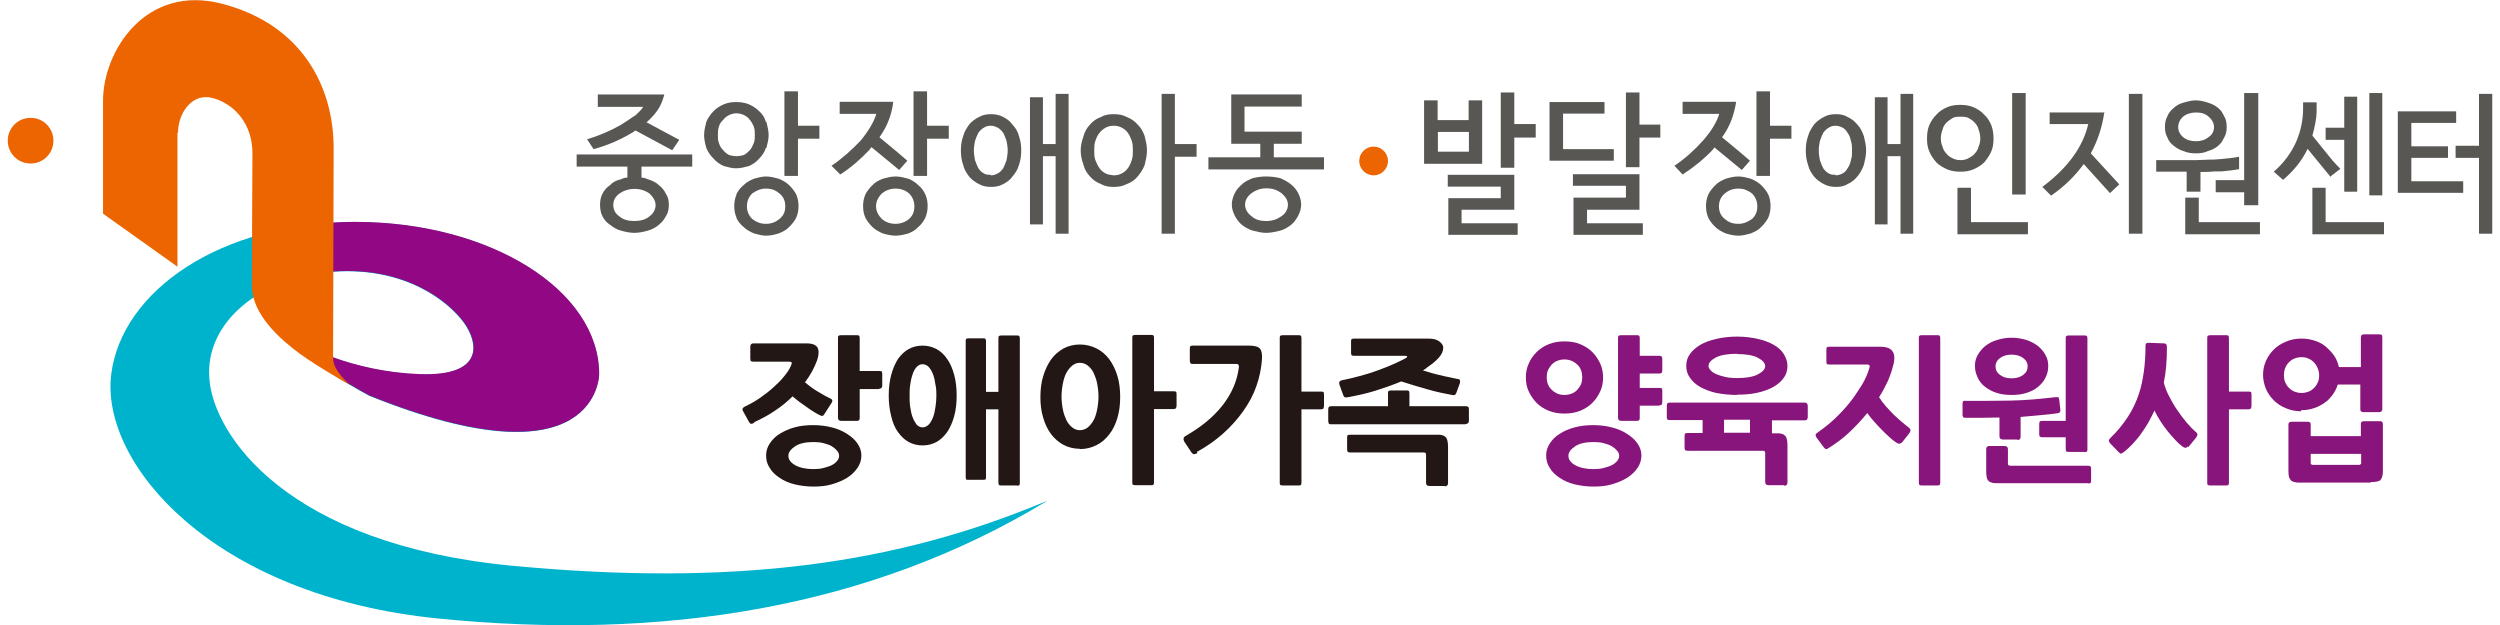 <?xml version="1.0" encoding="UTF-8"?><svg id="_레이어_2" xmlns="http://www.w3.org/2000/svg" width="200" height="50" viewBox="0 0 88.13 22.17"><defs><style>.cls-1{fill:#00b3cd;}.cls-2{fill:#221714;}.cls-3{fill:#ec6500;}.cls-4{fill:#585754;}.cls-5{fill:none;}.cls-6{fill:#88157b;}.cls-7{fill:#920783;}</style></defs><g id="Layer_8"><g><path class="cls-1" d="m36.85,17.78c-6.31,3.82-13.66,4.95-21.58,4.16-8.03-.8-11.99-5.52-11.6-8.66.37-2.96,3.87-5.4,8.65-5.4s8.65,2.42,8.65,5.4c0,0,0,4.04-8.15.76,0,0-1.92-1.02-2.94-1.98l-.4-.46c.78.66,2.78,1.6,5.13,1.68,2.31.08,2.08-1.13,1.56-1.84-.52-.71-2.03-1.98-4.63-1.8-2.6.19-4.54,1.8-4.39,3.78.14,2,2.74,5.89,10.76,6.65,7.96.75,13.66-.08,18.92-2.29Z"/><path class="cls-7" d="m10.11,8.06c.7-.12,1.45-.19,2.22-.19,4.78,0,8.65,2.42,8.65,5.4,0,0,0,4.04-8.15.76,0,0-1.92-1.02-2.94-1.98l-.4-.46c.78.66,2.78,1.6,5.13,1.68,2.31.08,2.08-1.13,1.56-1.84-.52-.71-2.03-1.98-4.63-1.8-.52.04-1.01.13-1.47.28v-1.85Z"/><path class="cls-3" d="m1.62,4.99c0,.45-.36.81-.81.81s-.81-.36-.81-.81.36-.81.81-.81.81.36.81.81Z"/><path class="cls-3" d="m6.04,4.7c0-.66.48-1.43,1.24-1.22.76.21,1.4.91,1.4,1.96,0,0-.02,3.69-.02,4.7s1.01,1.9,1.69,2.4c.67.49,1.8,1.12,1.8,1.12,0,0-.61-.49-.61-.95s.02-7.45.02-7.45c0-2.21-1.14-4.38-3.93-5.12C4.89-.59,3.38,1.82,3.38,3.57v4.01s2.64,1.88,2.64,1.88v-4.76Z"/><g><path class="cls-3" d="m48.96,5.71c0,.28-.23.51-.51.51s-.51-.23-.51-.51.23-.51.51-.51.51.23.51.51Z"/><g><path class="cls-5" d="m65.26,4.71c-.04-.08-.1-.14-.19-.19-.08-.04-.17-.06-.23-.06-.08,0-.16.02-.23.06-.08.04-.15.1-.21.19-.04.08-.08.17-.12.29-.02.1-.04.23-.04.33,0,.12.02.25.04.35.04.12.08.21.12.29.06.08.12.15.21.19.06.04.14.04.23.04v.02c.06,0,.15-.02.23-.06.08-.04.14-.1.19-.19.06-.08.1-.17.12-.29.04-.1.04-.23.04-.35,0-.1,0-.23-.04-.33-.02-.12-.06-.21-.12-.29Z"/><path class="cls-5" d="m69.53,5.62c.08-.04.17-.08.23-.17.06-.06.12-.15.14-.25.04-.08.06-.19.06-.29s-.02-.21-.06-.31c-.02-.1-.08-.19-.14-.25-.06-.06-.15-.12-.23-.17-.08-.04-.17-.04-.27-.04s-.19,0-.27.04c-.08.04-.17.1-.23.17-.06.06-.12.14-.14.25-.04.1-.06.21-.06.31s.02.21.06.29c.02.1.08.19.14.25.06.08.15.12.23.17.08.04.17.06.27.06s.19-.02.27-.06Z"/><path class="cls-5" d="m21.69,6.86c-.15.12-.21.25-.21.41,0,.15.06.29.21.39.14.12.33.17.54.17s.39-.04.54-.17c.12-.1.21-.25.21-.39,0-.17-.08-.29-.21-.41-.14-.1-.33-.17-.54-.17s-.39.06-.54.17Z"/><path class="cls-5" d="m26.89,6.7c-.19,0-.33.06-.48.17-.12.12-.19.27-.19.46s.06.33.19.45c.15.1.29.17.48.17.21,0,.35-.06.48-.17.15-.12.21-.27.21-.45s-.06-.33-.21-.46c-.12-.1-.27-.17-.48-.17Z"/><path class="cls-5" d="m26.1,5.5c.08-.04.15-.1.21-.17.06-.06.1-.14.14-.25.04-.08.04-.19.04-.29s0-.21-.04-.31c-.04-.08-.08-.17-.14-.23-.06-.08-.12-.12-.21-.17-.08-.04-.17-.06-.27-.06-.08,0-.17.02-.25.06-.08.04-.15.08-.21.17-.06.06-.12.15-.15.23-.04.1-.04.21-.04.31s0,.21.04.29c.02.1.08.19.15.25.06.06.12.12.21.17.08.02.17.04.25.04.1,0,.19-.02.27-.04Z"/><path class="cls-5" d="m44.64,6.68c-.21,0-.37.06-.52.17-.14.12-.23.25-.23.41s.08.31.23.41c.14.12.31.17.52.17.23,0,.39-.06.54-.17.14-.1.23-.25.23-.41s-.08-.29-.23-.41c-.14-.1-.31-.17-.54-.17Z"/><path class="cls-5" d="m39.73,4.71c-.06-.08-.14-.14-.23-.19-.08-.04-.17-.06-.27-.06s-.19.02-.27.06c-.08.04-.17.1-.23.19-.06.08-.1.17-.15.29-.04.1-.04.23-.04.33,0,.12,0,.25.04.35.04.12.08.21.15.29.06.08.14.15.23.19.08.04.17.04.27.06.1,0,.19-.02.27-.06.08-.04.17-.1.23-.19.06-.08.1-.17.14-.29.04-.1.04-.23.04-.35,0-.1,0-.23-.04-.33-.04-.12-.08-.21-.14-.29Z"/><polygon class="cls-5" points="51.82 5.37 51.82 4.67 51.26 4.67 50.73 4.67 50.73 5.37 51.26 5.37 51.82 5.37"/><path class="cls-5" d="m35.31,4.71c-.06-.08-.12-.14-.21-.19-.08-.04-.14-.06-.23-.06s-.17.02-.23.06c-.08.04-.15.1-.21.19-.04.08-.08.17-.12.29-.02.1-.04.23-.04.33,0,.12.02.25.04.35.04.12.08.21.12.29.06.08.12.15.21.19.06.04.14.04.23.04v.02c.08,0,.14-.02.23-.06.08-.04.14-.1.21-.19.04-.08.08-.17.12-.29.02-.1.04-.23.04-.35,0-.1-.02-.23-.04-.33-.04-.12-.08-.21-.12-.29Z"/><path class="cls-5" d="m61.39,6.7c-.21,0-.35.06-.48.17-.15.12-.21.27-.21.46s.06.33.21.45c.12.1.27.17.48.17.19,0,.33-.06.48-.17.12-.12.19-.27.19-.45s-.06-.33-.19-.46c-.15-.1-.29-.17-.48-.17Z"/><path class="cls-5" d="m31.49,6.7c-.19,0-.35.06-.48.17-.12.12-.21.27-.21.46s.08.33.21.45c.12.1.29.17.48.17s.35-.06.48-.17c.12-.12.19-.27.19-.45s-.06-.33-.19-.46c-.12-.1-.29-.17-.48-.17Z"/><path class="cls-5" d="m77.61,5c.19,0,.33-.04.45-.15.12-.08.19-.21.19-.35s-.06-.27-.19-.37c-.12-.1-.27-.15-.45-.15-.17,0-.33.04-.46.15-.1.1-.17.23-.17.37s.06.27.17.35c.12.1.29.15.46.15Z"/><path class="cls-4" d="m22.23,4.11c-.14.1-.31.21-.5.33-.41.23-.81.39-1.18.5l.23.35c.52-.14.99-.35,1.43-.62l.02-.02s.02-.02.04-.02l1.3.7.25-.37-1.16-.62c.21-.19.37-.37.48-.58.08-.17.12-.29.15-.41h-2.36v.44h1.61c-.06.1-.17.21-.31.33Z"/><path class="cls-4" d="m20.18,5.48v.43h1.8v.39c-.08,0-.15.02-.23.06-.17.04-.29.1-.39.21-.12.08-.21.19-.27.31-.06.12-.08.25-.08.39,0,.12.02.27.08.39s.14.23.27.31c.1.08.23.17.39.21.14.04.31.08.48.08s.33-.04.48-.08c.14-.04.29-.12.39-.21.1-.08.19-.19.25-.31.08-.12.1-.27.1-.39,0-.14-.02-.27-.1-.39-.06-.12-.14-.23-.25-.31-.1-.1-.25-.17-.39-.21-.08-.04-.17-.06-.23-.06v-.39h1.8v-.43h-4.1Zm2.59,1.39c.12.12.21.25.21.41,0,.15-.08.29-.21.39-.14.12-.33.17-.54.17s-.39-.04-.54-.17c-.15-.1-.21-.25-.21-.39,0-.17.06-.29.21-.41.14-.1.33-.17.54-.17s.39.06.54.17Z"/><path class="cls-4" d="m27.72,6.57c-.1-.1-.23-.17-.37-.23-.15-.04-.29-.08-.45-.08-.15,0-.29.04-.43.08-.14.06-.27.12-.37.23-.1.08-.19.19-.25.31v.02c-.06.15-.08.27-.08.41s.02.27.08.41v.02c.06.12.15.23.25.31.1.1.23.17.37.23.15.04.29.08.43.08.17,0,.31-.04.45-.08.14-.06.27-.12.37-.23.1-.1.19-.21.25-.33.06-.15.08-.27.08-.41s-.02-.27-.08-.41c-.06-.12-.15-.23-.25-.33Zm-.35,1.2c-.12.1-.27.17-.48.17-.19,0-.33-.06-.48-.17-.12-.12-.19-.27-.19-.45s.06-.33.19-.46c.15-.1.29-.17.48-.17.21,0,.35.06.48.17.15.12.21.27.21.46s-.06.33-.21.45Z"/><polygon class="cls-4" points="28.03 3.24 27.55 3.24 27.55 6.24 28.03 6.24 28.03 4.92 28.79 4.92 28.79 4.46 28.03 4.46 28.03 3.24"/><path class="cls-4" d="m26.29,5.89c.14-.06.27-.15.37-.27.1-.1.19-.23.23-.37h.02c.04-.15.08-.31.08-.45,0-.17-.04-.31-.08-.48h-.02c-.04-.15-.12-.27-.23-.37-.1-.1-.23-.19-.37-.25-.15-.06-.29-.08-.46-.08-.14,0-.29.02-.43.08-.14.06-.27.14-.37.25-.1.1-.19.23-.25.37-.04.17-.08.31-.08.48,0,.14.04.31.08.45.06.15.15.27.25.37.1.12.23.21.37.27.15.04.29.08.43.08.17,0,.31-.04.46-.08Zm-.7-.39c-.08-.04-.15-.1-.21-.17-.06-.06-.12-.14-.15-.25-.04-.08-.04-.19-.04-.29s0-.21.04-.31c.02-.08.08-.17.15-.23.06-.08.12-.12.21-.17.08-.04.17-.06.25-.06.1,0,.19.02.27.06.08.04.15.08.21.17.06.06.1.15.14.23.04.1.04.21.04.31s0,.21-.04.29c-.04.1-.08.19-.14.25-.06.06-.12.12-.21.17-.08.02-.17.04-.27.04-.08,0-.17-.02-.25-.04Z"/><path class="cls-4" d="m32.3,6.57c-.1-.1-.21-.17-.35-.23-.15-.04-.31-.08-.45-.08-.17,0-.31.04-.46.08-.15.06-.27.12-.37.23-.1.1-.19.21-.25.33-.06.15-.08.27-.08.41s.02.27.08.41c.06.12.15.23.25.33.1.1.23.17.37.23.14.04.29.08.46.08.14,0,.31-.04.45-.08.14-.06.25-.12.35-.23.12-.1.19-.21.25-.33.06-.15.08-.27.08-.41s-.02-.27-.08-.41c-.06-.12-.12-.23-.25-.33Zm-.33,1.2c-.12.1-.29.17-.48.17s-.35-.06-.48-.17c-.12-.12-.21-.27-.21-.45s.08-.33.21-.46c.12-.1.29-.17.48-.17s.35.06.48.17c.12.12.19.27.19.46s-.06.33-.19.45Z"/><polygon class="cls-4" points="32.61 3.24 32.13 3.24 32.13 6.24 32.61 6.24 32.61 4.92 33.38 4.92 33.38 4.46 32.61 4.46 32.61 3.24"/><path class="cls-4" d="m30.65,5.23l.85.7.12.1.29-.33-.41-.35-.58-.48c.15-.21.27-.43.35-.66.08-.23.12-.41.14-.6h-1.9v.43h1.3c-.08.27-.27.6-.56.95-.31.33-.66.64-1.03.89l.31.31c.39-.25.74-.56,1.05-.89.02-.04.04-.06.06-.08Z"/><path class="cls-4" d="m35.64,4.42c-.08-.12-.21-.21-.33-.27-.14-.08-.29-.1-.43-.1s-.29.02-.43.1c-.12.06-.25.15-.35.27-.08.12-.17.25-.21.41-.06.17-.08.33-.08.5,0,.19.02.35.08.52.04.17.12.29.21.41.1.12.23.21.35.27.14.08.29.1.43.1s.29-.02.43-.1c.12-.06.25-.15.33-.27.1-.12.19-.25.23-.41.06-.17.08-.33.08-.52,0-.17-.02-.33-.08-.5-.04-.17-.12-.29-.23-.41Zm-.21,1.26c-.04.12-.08.21-.12.29-.06.08-.12.15-.21.19-.08.04-.14.06-.23.06v-.02c-.08,0-.17,0-.23-.04-.08-.04-.15-.1-.21-.19-.04-.08-.08-.17-.12-.29-.02-.1-.04-.23-.04-.35,0-.1.02-.23.04-.33.04-.12.08-.21.12-.29.06-.08.12-.14.21-.19.06-.04.14-.06.23-.06s.14.02.23.06c.08.04.14.1.21.19.04.08.08.17.12.29.02.1.04.23.04.33,0,.12-.02.25-.04.35Z"/><polygon class="cls-4" points="37.17 5.11 36.72 5.11 36.72 3.45 36.26 3.45 36.26 7.96 36.72 7.96 36.72 5.54 37.17 5.54 37.17 8.29 37.63 8.29 37.63 3.33 37.17 3.33 37.17 5.11"/><path class="cls-4" d="m40.08,4.42c-.1-.12-.23-.21-.39-.27-.15-.08-.29-.1-.46-.1s-.31.02-.45.1c-.17.06-.29.15-.39.27-.1.1-.19.25-.23.41-.06.17-.1.33-.1.5,0,.19.04.35.1.52.04.17.12.29.23.41.1.12.23.21.39.27.14.08.29.1.45.1s.31-.02.46-.1c.17-.06.29-.15.39-.27.1-.12.19-.25.25-.41.04-.17.08-.33.08-.52,0-.17-.04-.33-.08-.5-.06-.17-.14-.31-.25-.41Zm-.21,1.26c-.04.12-.08.21-.14.29-.06.08-.14.15-.23.19-.08.04-.17.06-.27.06-.1-.02-.19-.02-.27-.06-.08-.04-.17-.1-.23-.19-.06-.08-.1-.17-.15-.29-.04-.1-.04-.23-.04-.35,0-.1,0-.23.04-.33.04-.12.08-.21.15-.29.06-.08.14-.14.23-.19.08-.04.17-.06.27-.06s.19.02.27.06c.08.04.17.1.23.19.06.08.1.17.14.29.04.1.04.23.04.33,0,.12,0,.25-.04.35Z"/><polygon class="cls-4" points="41.4 3.33 40.93 3.33 40.93 8.29 41.4 8.29 41.4 5.56 42.17 5.56 42.17 5.11 41.4 5.11 41.4 3.33"/><path class="cls-4" d="m45.53,6.55c-.12-.1-.25-.17-.39-.23-.17-.04-.33-.06-.5-.06s-.31.02-.48.06c-.14.06-.29.12-.39.23-.1.08-.19.19-.25.31-.06.12-.1.27-.1.39,0,.15.04.27.1.39.06.12.15.25.25.33.1.08.25.17.39.21.17.04.31.08.48.08s.33-.04.5-.08c.15-.04.27-.12.39-.21.1-.08.19-.21.25-.33.06-.12.1-.25.1-.39,0-.12-.04-.27-.1-.39-.06-.12-.15-.23-.25-.31Zm-.35,1.12c-.14.1-.31.17-.54.17-.21,0-.37-.04-.52-.17-.14-.1-.23-.25-.23-.41s.08-.29.23-.41c.14-.1.31-.17.52-.17.23,0,.39.06.54.17.14.12.23.25.23.41s-.08.31-.23.41Z"/><polygon class="cls-4" points="44.91 5.1 45.9 5.1 45.9 4.67 44.64 4.67 43.87 4.67 43.87 3.78 44.64 3.78 45.9 3.78 45.9 3.35 44.64 3.35 43.4 3.35 43.4 5.1 44.43 5.1 44.43 5.58 42.59 5.58 42.59 6.01 44.64 6.01 46.69 6.01 46.69 5.58 44.91 5.58 44.91 5.1"/><polygon class="cls-4" points="51.57 7.44 53.44 7.44 53.44 6.2 51.26 6.2 51.08 6.2 51.08 6.62 51.26 6.62 52.96 6.62 52.96 7.03 51.26 7.03 51.1 7.03 51.1 8.33 51.26 8.33 53.56 8.33 53.56 7.92 51.57 7.92 51.57 7.44"/><path class="cls-4" d="m52.3,5.81v-2.25h-.48v.7h-1.1v-.7h-.48v2.25h2.05Zm-1.57-.43v-.7h1.1v.7h-1.1Z"/><polygon class="cls-4" points="53.44 3.28 52.96 3.28 52.96 5.95 53.44 5.95 53.44 4.88 54.2 4.88 54.2 4.4 53.44 4.4 53.44 3.28"/><polygon class="cls-4" points="56.97 5.29 55.17 5.29 55.17 4.03 56.64 4.03 56.64 3.62 54.69 3.62 54.69 5.7 56.97 5.7 56.97 5.29"/><polygon class="cls-4" points="57.88 3.28 57.4 3.28 57.4 5.93 57.88 5.93 57.88 4.88 58.62 4.88 58.62 4.42 57.88 4.42 57.88 3.28"/><polygon class="cls-4" points="56.02 7.44 57.88 7.44 57.88 6.18 55.52 6.18 55.52 6.59 57.4 6.59 57.4 7.01 55.54 7.01 55.54 8.33 58 8.33 58 7.92 56.02 7.92 56.02 7.44"/><path class="cls-4" d="m62.2,6.57c-.1-.1-.23-.17-.37-.23-.15-.04-.29-.08-.44-.08-.17,0-.31.04-.45.08-.14.06-.27.12-.37.23-.1.1-.19.21-.25.33-.06.15-.08.27-.08.41s.02.27.08.41c.06.12.14.23.25.33.1.1.23.17.37.23.14.04.29.08.45.08.15,0,.29-.04.44-.08.14-.06.27-.12.37-.23.1-.1.19-.21.25-.33.06-.15.08-.27.08-.41s-.02-.27-.08-.41c-.06-.12-.15-.23-.25-.33Zm-.33,1.2c-.15.1-.29.17-.48.17-.21,0-.35-.06-.48-.17-.15-.12-.21-.27-.21-.45s.06-.33.21-.46c.12-.1.27-.17.48-.17.19,0,.33.06.48.17.12.12.19.27.19.46s-.06.33-.19.45Z"/><polygon class="cls-4" points="62.51 3.24 62.03 3.24 62.03 6.24 62.51 6.24 62.51 4.92 63.27 4.92 63.27 4.46 62.51 4.46 62.51 3.24"/><path class="cls-4" d="m60.54,5.23l.85.7.12.1.29-.33-.41-.35-.58-.48c.15-.21.27-.43.35-.66s.12-.41.15-.6h-1.9v.43h1.3c-.08.27-.27.6-.58.95-.29.33-.64.64-1.01.89l.29.31c.39-.25.77-.56,1.08-.89.02-.04.04-.06.06-.08Z"/><path class="cls-4" d="m65.61,4.42c-.1-.12-.21-.21-.35-.27-.12-.08-.27-.1-.41-.1s-.29.02-.43.1c-.12.06-.25.15-.35.27-.08.12-.17.25-.21.41-.06.17-.08.33-.08.5,0,.19.02.35.08.52.04.17.12.29.21.41.1.12.23.21.35.27.15.08.29.1.43.1s.29-.02.41-.1c.14-.06.25-.15.35-.27.1-.12.17-.25.23-.41.04-.17.08-.33.08-.52,0-.17-.04-.33-.08-.5-.06-.17-.12-.29-.23-.41Zm-.23,1.26c-.02.12-.06.21-.12.29-.04.08-.1.15-.19.19-.08.04-.17.06-.23.06v-.02c-.08,0-.16,0-.23-.04-.08-.04-.15-.1-.21-.19-.04-.08-.08-.17-.12-.29-.02-.1-.04-.23-.04-.35,0-.1.02-.23.04-.33.04-.12.08-.21.12-.29.06-.08.12-.14.21-.19.06-.04.14-.06.23-.06.06,0,.15.02.23.06.08.04.14.1.19.19.06.08.1.17.12.29.04.1.04.23.04.33,0,.12,0,.25-.04.35Z"/><polygon class="cls-4" points="67.14 5.11 66.68 5.11 66.68 3.45 66.23 3.45 66.23 7.96 66.68 7.96 66.68 5.54 67.14 5.54 67.14 8.29 67.59 8.29 67.59 3.33 67.14 3.33 67.14 5.11"/><polygon class="cls-4" points="71.58 6.9 71.58 3.3 71.35 3.3 71.1 3.3 71.1 6.9 71.35 6.9 71.58 6.9"/><polygon class="cls-4" points="69.64 7.88 69.64 6.66 69.26 6.66 69.16 6.66 69.16 8.31 69.26 8.31 71.35 8.31 71.66 8.31 71.66 7.88 71.35 7.88 69.64 7.88"/><path class="cls-4" d="m69.72,6.01c.14-.06.29-.15.39-.25.1-.12.19-.25.25-.39.06-.14.08-.29.08-.45s-.02-.33-.08-.48c-.06-.15-.14-.27-.25-.37-.1-.12-.25-.21-.39-.27-.15-.06-.29-.08-.46-.08s-.31.02-.46.08c-.14.06-.29.15-.39.27-.1.1-.19.23-.25.37-.06.14-.08.31-.08.48s.02.31.08.45c.06.15.15.27.25.39.1.1.25.19.39.25.15.06.29.08.46.08s.31-.02.46-.08Zm-.72-.39c-.08-.04-.17-.08-.23-.17-.06-.06-.12-.15-.14-.25-.04-.08-.06-.19-.06-.29s.02-.21.06-.31c.02-.1.08-.19.14-.25.06-.06.15-.12.23-.17.08-.04.17-.04.27-.04s.19,0,.27.04c.08.04.17.1.23.17.06.06.12.14.14.25.04.1.06.21.06.31s-.02.21-.06.29c-.02.1-.08.19-.14.25-.06.08-.15.12-.23.17-.08.04-.17.06-.27.06s-.19-.02-.27-.06Z"/><path class="cls-4" d="m74.35,3.99h-1.92v.41h1.37c-.19.81-.72,1.55-1.63,2.23l.31.31c.48-.33.85-.7,1.16-1.12l.93,1.03.33-.31-1.01-1.1c.25-.46.41-.95.48-1.47Z"/><rect class="cls-4" x="75.24" y="3.33" width=".48" height="4.96"/><polygon class="cls-4" points="78.32 6.39 78.32 6.82 78.52 6.82 79.33 6.82 79.33 7.28 79.83 7.28 79.83 3.3 79.33 3.3 79.33 6.39 78.52 6.39 78.32 6.39"/><polygon class="cls-4" points="77.72 7.88 77.72 7.01 77.61 7.01 77.24 7.01 77.24 8.31 77.61 8.31 78.52 8.31 79.89 8.31 79.89 7.88 78.52 7.88 77.72 7.88"/><path class="cls-4" d="m76.83,5.17c.1.08.21.15.35.19.14.06.29.08.43.08.17,0,.31-.02.43-.08.14-.04.27-.1.37-.19.04-.04.06-.06.1-.1.04-.06.08-.12.12-.21.06-.1.08-.23.08-.35,0-.14-.02-.27-.08-.37-.04-.08-.08-.15-.12-.21-.04-.04-.06-.06-.1-.1-.1-.08-.23-.15-.37-.19-.12-.04-.27-.08-.43-.08-.15,0-.29.04-.43.08-.15.04-.25.1-.35.19-.1.08-.19.19-.23.31-.06.1-.08.23-.08.37,0,.12.02.25.08.35.04.12.12.23.23.31Zm.33-1.03c.12-.1.29-.15.46-.15.19,0,.33.04.45.15.12.1.19.23.19.37s-.06.27-.19.35c-.12.1-.27.15-.45.15-.17,0-.33-.04-.46-.15-.1-.08-.17-.21-.17-.35s.06-.27.17-.37Z"/><path class="cls-4" d="m77.28,6.8h.5v-.7c.15,0,.31,0,.5-.02h.25c.21-.02.41-.04.62-.08v-.44c-.21.04-.41.06-.62.08-.08,0-.19.02-.27.02-.27,0-.48.02-.64.02h-1.41v.41h1.08v.7Z"/><polygon class="cls-4" points="84.23 6.93 84.23 3.3 84 3.3 83.77 3.3 83.77 6.93 84 6.93 84.23 6.93"/><polygon class="cls-4" points="82.47 7.88 82.22 7.88 82.22 6.66 81.75 6.66 81.75 8.31 82.47 8.31 84 8.31 84.29 8.31 84.29 7.88 84 7.88 82.47 7.88"/><polygon class="cls-4" points="82.88 4.96 82.88 6.8 83.34 6.8 83.34 3.43 82.88 3.43 82.88 4.53 82.47 4.53 82.22 4.53 82.22 4.96 82.47 4.96 82.88 4.96"/><path class="cls-4" d="m82.47,6.2l.27-.21-.27-.29-.72-.89c.08-.29.15-.6.15-.87v-.31h-.48v.23c0,.39-.08.79-.25,1.18-.17.37-.41.72-.79,1.05l.33.29c.39-.33.68-.7.87-1.1l.81.99.08-.08Z"/><polygon class="cls-4" points="87.66 3.33 87.66 5.17 86.95 5.17 86.83 5.17 86.83 5.6 86.95 5.6 87.66 5.6 87.66 8.29 88.13 8.29 88.13 3.33 87.66 3.33"/><polygon class="cls-4" points="85.26 6.43 85.26 5.6 86.56 5.6 86.56 5.19 85.26 5.19 85.26 4.36 86.85 4.36 86.85 3.95 84.78 3.95 84.78 6.84 86.95 6.84 87.1 6.84 87.1 6.43 86.95 6.43 85.26 6.43"/></g></g><g><path class="cls-2" d="m26.48,15c-.06.03-.11.04-.13.03-.02-.01-.04-.03-.06-.07l-.21-.38c-.04-.07-.01-.12.07-.16.19-.09.37-.19.54-.31s.33-.24.47-.37c.14-.13.27-.25.37-.38.11-.13.19-.25.24-.36.03-.06.04-.11.04-.13,0-.03-.04-.04-.1-.04h-1.27s-.08-.01-.09-.03c0-.02-.01-.05-.01-.09v-.41c0-.08.04-.12.11-.12h1.88c.22,0,.35.06.4.16.05.11.04.26-.02.44-.1.27-.24.53-.43.78.15.13.3.24.47.34.16.1.31.18.44.24.06.03.08.08.04.14l-.27.42c-.03.06-.08.07-.15.03-.06-.03-.12-.06-.2-.11s-.16-.1-.24-.16c-.09-.06-.17-.12-.27-.19-.09-.07-.18-.14-.26-.21-.19.19-.4.36-.63.51-.23.16-.48.29-.74.41Zm2.1,2.26c-.24,0-.46-.03-.67-.08s-.38-.13-.53-.23-.27-.21-.35-.35c-.09-.13-.13-.28-.13-.44s.04-.29.13-.43c.09-.13.2-.25.35-.34s.33-.18.53-.23c.2-.06.43-.08.67-.08s.45.03.65.08.39.13.54.23c.16.1.28.21.37.34.09.13.14.27.14.43s-.05.31-.14.44c-.09.13-.21.25-.37.35s-.34.17-.54.23-.42.08-.65.08Zm0-1.58c-.28,0-.5.05-.65.15s-.24.21-.24.34.08.24.24.33.38.14.65.14c.13,0,.25-.01.36-.04.11-.03.21-.06.29-.1s.14-.09.19-.15c.05-.06.07-.12.07-.18s-.02-.12-.07-.18c-.05-.06-.11-.11-.19-.16s-.18-.08-.29-.11c-.11-.03-.23-.04-.36-.04Zm2.33-1.88h-.69v1.03c0,.07-.03.1-.1.1h-.56c-.07,0-.11-.04-.11-.11v-2.83s0-.07.02-.08.05-.02.09-.02h.56s.07,0,.08.02c.01.01.02.04.02.08v1.17h.69s.06,0,.08.01c.02,0,.03.04.03.09v.42c0,.07-.04.11-.11.11Z"/><path class="cls-2" d="m32.45,15.8c-.18,0-.34-.04-.49-.12-.15-.08-.27-.2-.38-.35-.11-.15-.19-.34-.24-.56-.06-.22-.09-.47-.09-.74s.03-.52.09-.74c.06-.22.14-.4.24-.56.11-.15.23-.27.38-.35.15-.08.31-.12.49-.12s.34.04.49.12c.15.08.28.2.38.35.11.15.19.34.25.56s.09.46.09.74-.03.53-.09.74-.14.4-.25.56c-.11.15-.23.27-.38.35-.15.08-.31.12-.49.12Zm0-2.88c-.09,0-.16.04-.22.11-.06.07-.11.16-.14.27-.04.11-.06.23-.08.36-.02.13-.02.26-.02.38s0,.25.02.38c.02.13.04.25.08.36.04.11.09.2.14.27.06.07.13.11.22.11.09,0,.16-.04.23-.11.06-.07.11-.16.15-.27.04-.11.06-.23.08-.36.02-.13.03-.26.03-.38s0-.25-.03-.38c-.02-.13-.04-.25-.08-.36-.04-.11-.09-.2-.15-.27-.06-.07-.14-.11-.23-.11Zm3.35,4.3h-.56s-.07,0-.08-.02-.02-.04-.02-.08v-2.6h-.44v2.4s0,.08-.02.09c-.01,0-.04.01-.08.01h-.52s-.07,0-.08-.01c-.01,0-.02-.04-.02-.09v-4.82s0-.07.02-.08c.01-.01.04-.02.08-.02h.52s.07,0,.08.02c.01.01.02.04.02.08v1.8h.44v-1.9s0-.07.02-.08c.01-.01.04-.02.08-.02h.56s.07,0,.08.02.02.04.02.08v5.13s0,.07-.02.08-.04.02-.08.02Z"/><path class="cls-2" d="m38.03,15.92c-.21,0-.41-.05-.58-.14-.17-.09-.32-.22-.44-.38-.12-.16-.22-.36-.28-.58-.07-.22-.1-.47-.1-.73s.03-.53.1-.75c.07-.23.16-.42.28-.59s.27-.29.44-.39c.17-.09.37-.14.58-.14s.41.05.59.14c.18.09.33.22.45.38.12.16.22.36.29.59.07.23.1.48.1.75s-.03.52-.1.75c-.07.23-.16.42-.29.58-.12.16-.27.29-.45.38-.18.09-.37.14-.59.14Zm0-3.05c-.1,0-.18.03-.26.09s-.15.15-.21.25c-.06.11-.1.23-.13.38-.03.15-.05.31-.05.48s.02.32.05.47c.03.15.08.27.13.38.06.11.13.19.21.25s.17.09.26.09.19-.03.27-.09.15-.15.21-.25c.06-.11.1-.23.13-.38s.05-.3.05-.47-.02-.33-.05-.48c-.03-.15-.08-.27-.13-.38-.06-.11-.13-.19-.21-.25s-.17-.09-.27-.09Zm3.32,1.64h-.69v2.59s0,.07-.02.09-.04.02-.08.02h-.56s-.07,0-.09-.02c-.02-.01-.02-.04-.02-.09v-5.12s0-.07.02-.08.05-.02.09-.02h.56s.07,0,.08.02c.01.01.02.04.02.08v1.9h.69s.06,0,.08.01c.02,0,.03.04.03.09v.42s-.01.07-.03.09c-.02.01-.05.02-.08.02Z"/><path class="cls-2" d="m42.2,16.07c-.05.03-.09.04-.12.04s-.06-.02-.09-.06l-.26-.39s-.03-.07-.02-.11c0-.03.03-.06.06-.08.56-.32,1-.68,1.32-1.09s.52-.86.58-1.35c.01-.08-.02-.12-.08-.12h-1.55s-.08,0-.09-.03c-.01-.02-.02-.05-.02-.09v-.42s0-.07.02-.09c.01-.01.04-.02.08-.02h2.02c.19,0,.31.04.37.11s.08.2.07.36c-.02.33-.09.66-.2.97-.11.32-.27.61-.47.89s-.43.54-.71.79c-.27.24-.58.46-.93.65Zm4.38-1.55h-.69v2.59s0,.07-.02.09-.04.02-.08.02h-.56s-.07,0-.09-.02c-.02-.01-.02-.04-.02-.09v-5.12s0-.07.02-.08.05-.02.09-.02h.56s.07,0,.08.02c.01.01.02.04.02.08v1.9h.69s.06,0,.08.01c.02,0,.03.04.03.09v.42s-.01.07-.03.09c-.02.01-.05.02-.08.02Z"/><path class="cls-2" d="m51.72,15.05h-4.77c-.05,0-.08,0-.09-.03-.01-.02-.02-.05-.02-.09v-.4s0-.07.02-.09c.01-.02.04-.03.09-.03h2.01v-.46s0-.07.02-.08.04-.02.09-.02h.54s.08,0,.09.02c.01.01.02.04.02.08v.46h2s.06,0,.08.02c.02.01.03.04.03.09v.4c0,.08-.04.12-.12.12Zm-1.4-1.99s-.04.03-.06.04c-.02.01-.04.03-.06.04.09.03.19.06.3.09.11.03.21.06.32.08.11.03.21.05.31.07.1.02.19.04.28.06.05,0,.09.02.1.04.01.02.01.06,0,.11l-.12.33c-.02.05-.04.08-.06.09-.02.01-.06.01-.1,0-.27-.05-.56-.11-.87-.2s-.63-.18-.93-.28c-.29.12-.6.23-.92.33s-.65.17-.97.23c-.06.01-.09.01-.11,0-.02,0-.04-.03-.06-.08l-.13-.36c-.03-.09,0-.14.08-.16.49-.1.92-.22,1.3-.36s.7-.28.96-.42c.04-.02.06-.04.06-.06s-.02-.03-.07-.03h-1.82s-.07,0-.08-.02c-.01-.01-.02-.04-.02-.08v-.41s0-.07.02-.08c.01-.01.04-.02.08-.02h2.63c.18,0,.31.03.4.1.09.07.14.14.14.22,0,.12-.05.24-.16.36-.11.12-.24.23-.41.34Zm.65,4.18h-.54c-.08,0-.12-.04-.12-.11v-1c0-.06-.03-.08-.08-.08h-2.61s-.06,0-.08-.02c-.02-.01-.03-.04-.03-.08v-.43c0-.05.01-.08.03-.09.02,0,.05-.01.08-.01h3.07c.08,0,.15,0,.2.02.05.01.09.04.12.07.03.03.05.08.06.13.01.05.02.12.02.2v1.3c0,.07-.04.11-.11.11Z"/><path class="cls-6" d="m55.22,14.67c-.2,0-.39-.03-.56-.1-.17-.07-.31-.16-.43-.28s-.21-.26-.28-.41c-.07-.15-.1-.32-.1-.49s.03-.34.1-.49c.07-.16.16-.29.28-.41s.26-.21.43-.28c.17-.07.35-.1.56-.1s.4.03.56.1c.17.07.31.16.43.28s.21.26.28.41c.07.16.1.32.1.49s-.03.34-.1.49c-.07.15-.16.29-.28.41s-.26.21-.43.28c-.17.07-.36.1-.56.1Zm1.03,2.59c-.24,0-.46-.03-.67-.08s-.38-.13-.53-.23-.27-.21-.35-.35c-.09-.13-.13-.28-.13-.44s.04-.29.13-.43.2-.25.35-.34c.15-.1.33-.18.53-.23.21-.06.43-.08.67-.08s.45.03.65.08.39.13.54.23c.16.1.28.21.37.34.09.13.14.27.14.43s-.05.31-.14.44c-.09.13-.21.25-.37.35s-.34.17-.54.23-.42.08-.65.08Zm-1.03-4.51c-.1,0-.18.02-.26.05s-.14.08-.2.14c-.05.06-.1.13-.13.2-.03.08-.04.16-.04.24s.01.17.04.24c.03.08.07.14.13.2s.12.1.2.14c.08.03.16.05.26.05s.18-.02.26-.05c.08-.03.15-.08.2-.14s.1-.12.13-.2c.03-.08.04-.16.04-.24s-.01-.17-.04-.24c-.03-.08-.07-.15-.13-.2-.06-.06-.12-.1-.2-.14-.08-.03-.17-.05-.26-.05Zm1.03,2.93c-.28,0-.5.05-.65.15s-.24.21-.24.34.08.24.24.33.38.14.65.14c.13,0,.25-.01.36-.04.11-.03.21-.06.29-.1s.14-.09.19-.15c.05-.06.07-.12.07-.18s-.02-.12-.07-.18c-.05-.06-.11-.11-.19-.16s-.18-.08-.29-.11c-.11-.03-.23-.04-.36-.04Zm2.33-1.29h-.69v.44c0,.07-.03.1-.1.1h-.56c-.07,0-.11-.04-.11-.11v-2.83s0-.07.02-.08.05-.02.09-.02h.56s.07,0,.08.02c.01.01.02.04.02.08v.63h.69s.06,0,.08.02.03.04.03.09v.41c0,.05-.01.08-.03.09-.02.01-.05.02-.08.02h-.69v.51h.69s.06,0,.08.01c.02,0,.03.04.03.09v.42s-.01.07-.03.08c-.02.01-.05.02-.08.02Z"/><path class="cls-6" d="m63,17.21h-.54c-.08,0-.12-.04-.12-.11v-1.03c0-.06-.03-.08-.08-.08h-2.67s-.06,0-.08-.02c-.02-.01-.03-.04-.03-.08v-.43c0-.05.01-.08.03-.09.02,0,.05-.01.08-.01h.53v-.46h-1.16s-.07,0-.09-.02c-.01-.01-.02-.04-.02-.08v-.4s0-.07.02-.09c.01-.02.04-.03.09-.03h4.77c.08,0,.12.04.12.12v.4s-.01.07-.03.09c-.02.01-.05.02-.08.02h-1.16v.46h.15c.08,0,.15,0,.2.02.05.01.09.04.12.07.03.03.05.08.06.13.01.05.02.12.02.2v1.33c0,.07-.04.11-.11.11Zm-1.66-3.2c-.27,0-.51-.03-.73-.07-.22-.05-.41-.12-.57-.21-.16-.09-.28-.2-.37-.33-.09-.13-.13-.26-.13-.42s.04-.3.13-.42c.09-.13.21-.23.37-.33.16-.09.35-.16.57-.21.22-.05.46-.08.73-.08s.51.03.73.08c.22.05.41.12.57.21.16.09.28.2.36.33s.13.27.13.42-.04.3-.13.42c-.09.13-.21.23-.36.32-.16.09-.35.16-.57.21-.22.05-.46.07-.73.07Zm0-1.46c-.32,0-.57.04-.75.13-.17.09-.26.19-.26.3,0,.05.02.1.07.15.04.05.11.1.2.14s.19.07.32.1.27.04.43.04c.31,0,.56-.04.73-.13.17-.09.26-.19.26-.29,0-.11-.09-.21-.26-.3-.17-.09-.42-.13-.73-.13Zm-.46,2.8h.92v-.46h-.92v.46Z"/><path class="cls-6" d="m67.18,15.7s-.06.05-.1.04c-.04-.01-.08-.03-.13-.07-.06-.04-.14-.1-.22-.18-.08-.07-.17-.16-.26-.25-.09-.09-.18-.19-.27-.29-.09-.1-.17-.2-.24-.3-.19.24-.4.46-.63.68s-.48.4-.75.57c-.03.02-.06.03-.08.03s-.05-.02-.08-.06l-.26-.35s-.04-.07-.03-.1c0-.02.03-.05.06-.07.21-.15.42-.31.61-.49.19-.18.37-.37.53-.57s.3-.41.43-.62.22-.42.28-.63c.02-.07,0-.11-.08-.11h-1.35c-.05,0-.08-.01-.09-.03,0-.02-.01-.05-.01-.09v-.4s0-.08.02-.09c.02-.02.05-.02.09-.02h1.83c.14,0,.26.03.34.09.08.06.13.16.13.28,0,.05,0,.1-.01.15,0,.05-.02.09-.03.14-.04.18-.11.37-.19.56-.09.19-.19.38-.31.57.07.11.15.22.24.32s.18.2.28.3c.1.09.19.18.29.26.1.08.18.15.26.21.06.05.06.11,0,.19l-.26.33Zm1.27,1.52h-.56s-.07,0-.08-.02c-.01-.01-.02-.04-.02-.09v-5.12s0-.07.02-.08c.01-.01.04-.02.08-.02h.56s.07,0,.08.02.02.04.02.08v5.12s0,.07-.02.09c-.01.01-.04.02-.08.02Z"/><path class="cls-6" d="m71.3,15.59h-.53c-.08,0-.12-.04-.12-.11v-.67c-.21,0-.41.01-.61.01s-.4,0-.59,0c-.04,0-.07,0-.09-.03s-.02-.05-.02-.09v-.37s0-.07.02-.09c.01-.02.04-.03.08-.02.53,0,1.06,0,1.6-.01s1.07-.06,1.58-.12c.06,0,.09,0,.11,0,.02,0,.03.04.04.08l.04.37s0,.07-.02.09c-.02.01-.05.02-.08.03-.21.03-.42.05-.64.07s-.44.04-.67.06v.71c0,.07-.04.11-.12.11Zm-.22-1.58c-.19,0-.36-.02-.52-.07-.16-.05-.29-.12-.41-.21-.12-.09-.21-.2-.27-.33-.06-.13-.1-.26-.1-.42,0-.14.03-.27.1-.39s.16-.23.27-.32c.12-.09.25-.16.41-.21.16-.05.33-.08.52-.08s.36.03.52.08c.16.05.29.12.41.21.11.09.2.19.27.32.07.12.1.25.1.39,0,.15-.03.29-.1.42-.06.13-.15.23-.27.33-.11.09-.25.16-.41.21-.16.05-.33.07-.52.07Zm2.71,3.13h-3.22c-.08,0-.14,0-.19-.02-.05-.01-.09-.03-.12-.06-.03-.03-.05-.07-.06-.12-.01-.05-.02-.12-.02-.19v-.82c0-.07.04-.11.11-.11h.54c.08,0,.12.04.12.11v.51c0,.06.03.08.09.08h2.75s.06,0,.08.02c.02.01.03.04.03.08v.43c0,.05-.01.08-.03.09-.02,0-.05.01-.08.01Zm-2.71-4.56c-.17,0-.3.04-.41.12s-.16.18-.16.29c0,.13.05.23.16.31s.24.12.41.12.3-.04.41-.12.16-.18.16-.31c0-.11-.05-.21-.16-.29s-.24-.12-.41-.12Zm2.59,3.45h-.57s-.07,0-.08-.02c-.01-.01-.02-.04-.02-.09v-.41h-.83s-.06,0-.08-.02c-.02-.01-.03-.04-.03-.08v-.38s.01-.08.03-.09c.02,0,.05-.01.08-.01h.83v-2.93s0-.07.02-.08c.01-.01.04-.02.08-.02h.57s.07,0,.08.02c.01.01.02.04.02.08v3.93s0,.07-.02.09c-.01.01-.04.02-.08.02Z"/><path class="cls-6" d="m77.33,15.84c-.05.06-.11.06-.2-.01-.07-.05-.15-.12-.24-.22-.09-.09-.18-.2-.27-.31-.09-.11-.18-.23-.26-.36-.08-.13-.16-.26-.21-.38-.07.14-.14.29-.22.43s-.17.27-.26.4c-.09.13-.19.24-.29.35-.1.11-.2.2-.3.28-.05.04-.09.06-.11.07s-.05-.01-.09-.05l-.31-.32s-.04-.06-.04-.09.02-.06.07-.11c.21-.2.41-.44.59-.71.18-.27.31-.55.41-.85.08-.24.13-.49.17-.77s.06-.58.06-.91c0-.04,0-.07.02-.09.01-.02.04-.03.1-.03l.53.02c.05,0,.08.02.09.04.01.02.02.05.02.1,0,.46-.03.87-.11,1.25.04.16.1.32.19.49.09.17.18.34.29.49.11.16.21.3.33.44s.22.24.31.32c.05.04.08.08.07.11,0,.03-.02.07-.05.11l-.27.33Zm2.15-1.32h-.69v2.59s0,.07-.02.09-.04.02-.08.02h-.56s-.07,0-.09-.02c-.02-.01-.02-.04-.02-.09v-5.12s0-.07.02-.08.05-.02.09-.02h.56s.07,0,.08.02c.01.01.02.04.02.08v1.9h.69s.06,0,.08.01c.02,0,.03.04.03.09v.42s-.01.07-.03.09c-.02.01-.05.02-.08.02Z"/><path class="cls-6" d="m81.36,14.59c-.2,0-.39-.04-.55-.11-.17-.07-.31-.16-.43-.28s-.21-.25-.28-.41c-.06-.15-.1-.32-.1-.49s.03-.33.1-.49c.07-.16.16-.29.28-.41s.26-.21.43-.28c.16-.07.35-.11.55-.11.18,0,.34.03.49.08.15.05.28.12.39.22s.21.2.29.32.13.25.16.39h.78v-1.05s.01-.08.03-.09c.02-.01.05-.02.08-.02h.55s.08.01.09.03c0,.02.01.05.01.07v2.55c0,.07-.04.11-.11.11h-.56c-.07,0-.11-.03-.11-.1v-.88h-.8c-.04.13-.1.25-.18.36-.08.11-.17.21-.29.29s-.24.15-.38.19c-.14.05-.3.07-.46.07Zm0-1.92c-.09,0-.18.02-.25.05-.08.03-.14.08-.2.14s-.1.13-.13.21c-.03.08-.04.16-.04.24s.01.16.04.24c.03.07.07.14.13.2s.12.11.2.14c.08.03.16.05.25.05s.18-.02.26-.05.14-.08.2-.14.1-.13.13-.2c.03-.07.04-.15.04-.24s-.02-.17-.05-.24c-.03-.08-.07-.15-.13-.21s-.12-.11-.2-.14c-.08-.04-.16-.05-.26-.05Zm2.45,4.45h-2.47c-.09,0-.16,0-.22-.02-.06-.01-.1-.03-.13-.06-.03-.03-.05-.07-.07-.12-.01-.05-.02-.12-.02-.21v-1.65c0-.07.04-.1.11-.1h.56s.07,0,.09.02.03.04.03.08v.41h1.78v-.43s0-.07.03-.08.04-.02.08-.02h.57s.06,0,.07.02.03.04.03.08v1.68c0,.14-.03.24-.08.3s-.17.08-.35.08Zm-.34-1.02h-1.78v.34s.02.05.06.05h1.67s.06-.02.06-.05v-.34Z"/></g></g></g></svg>
